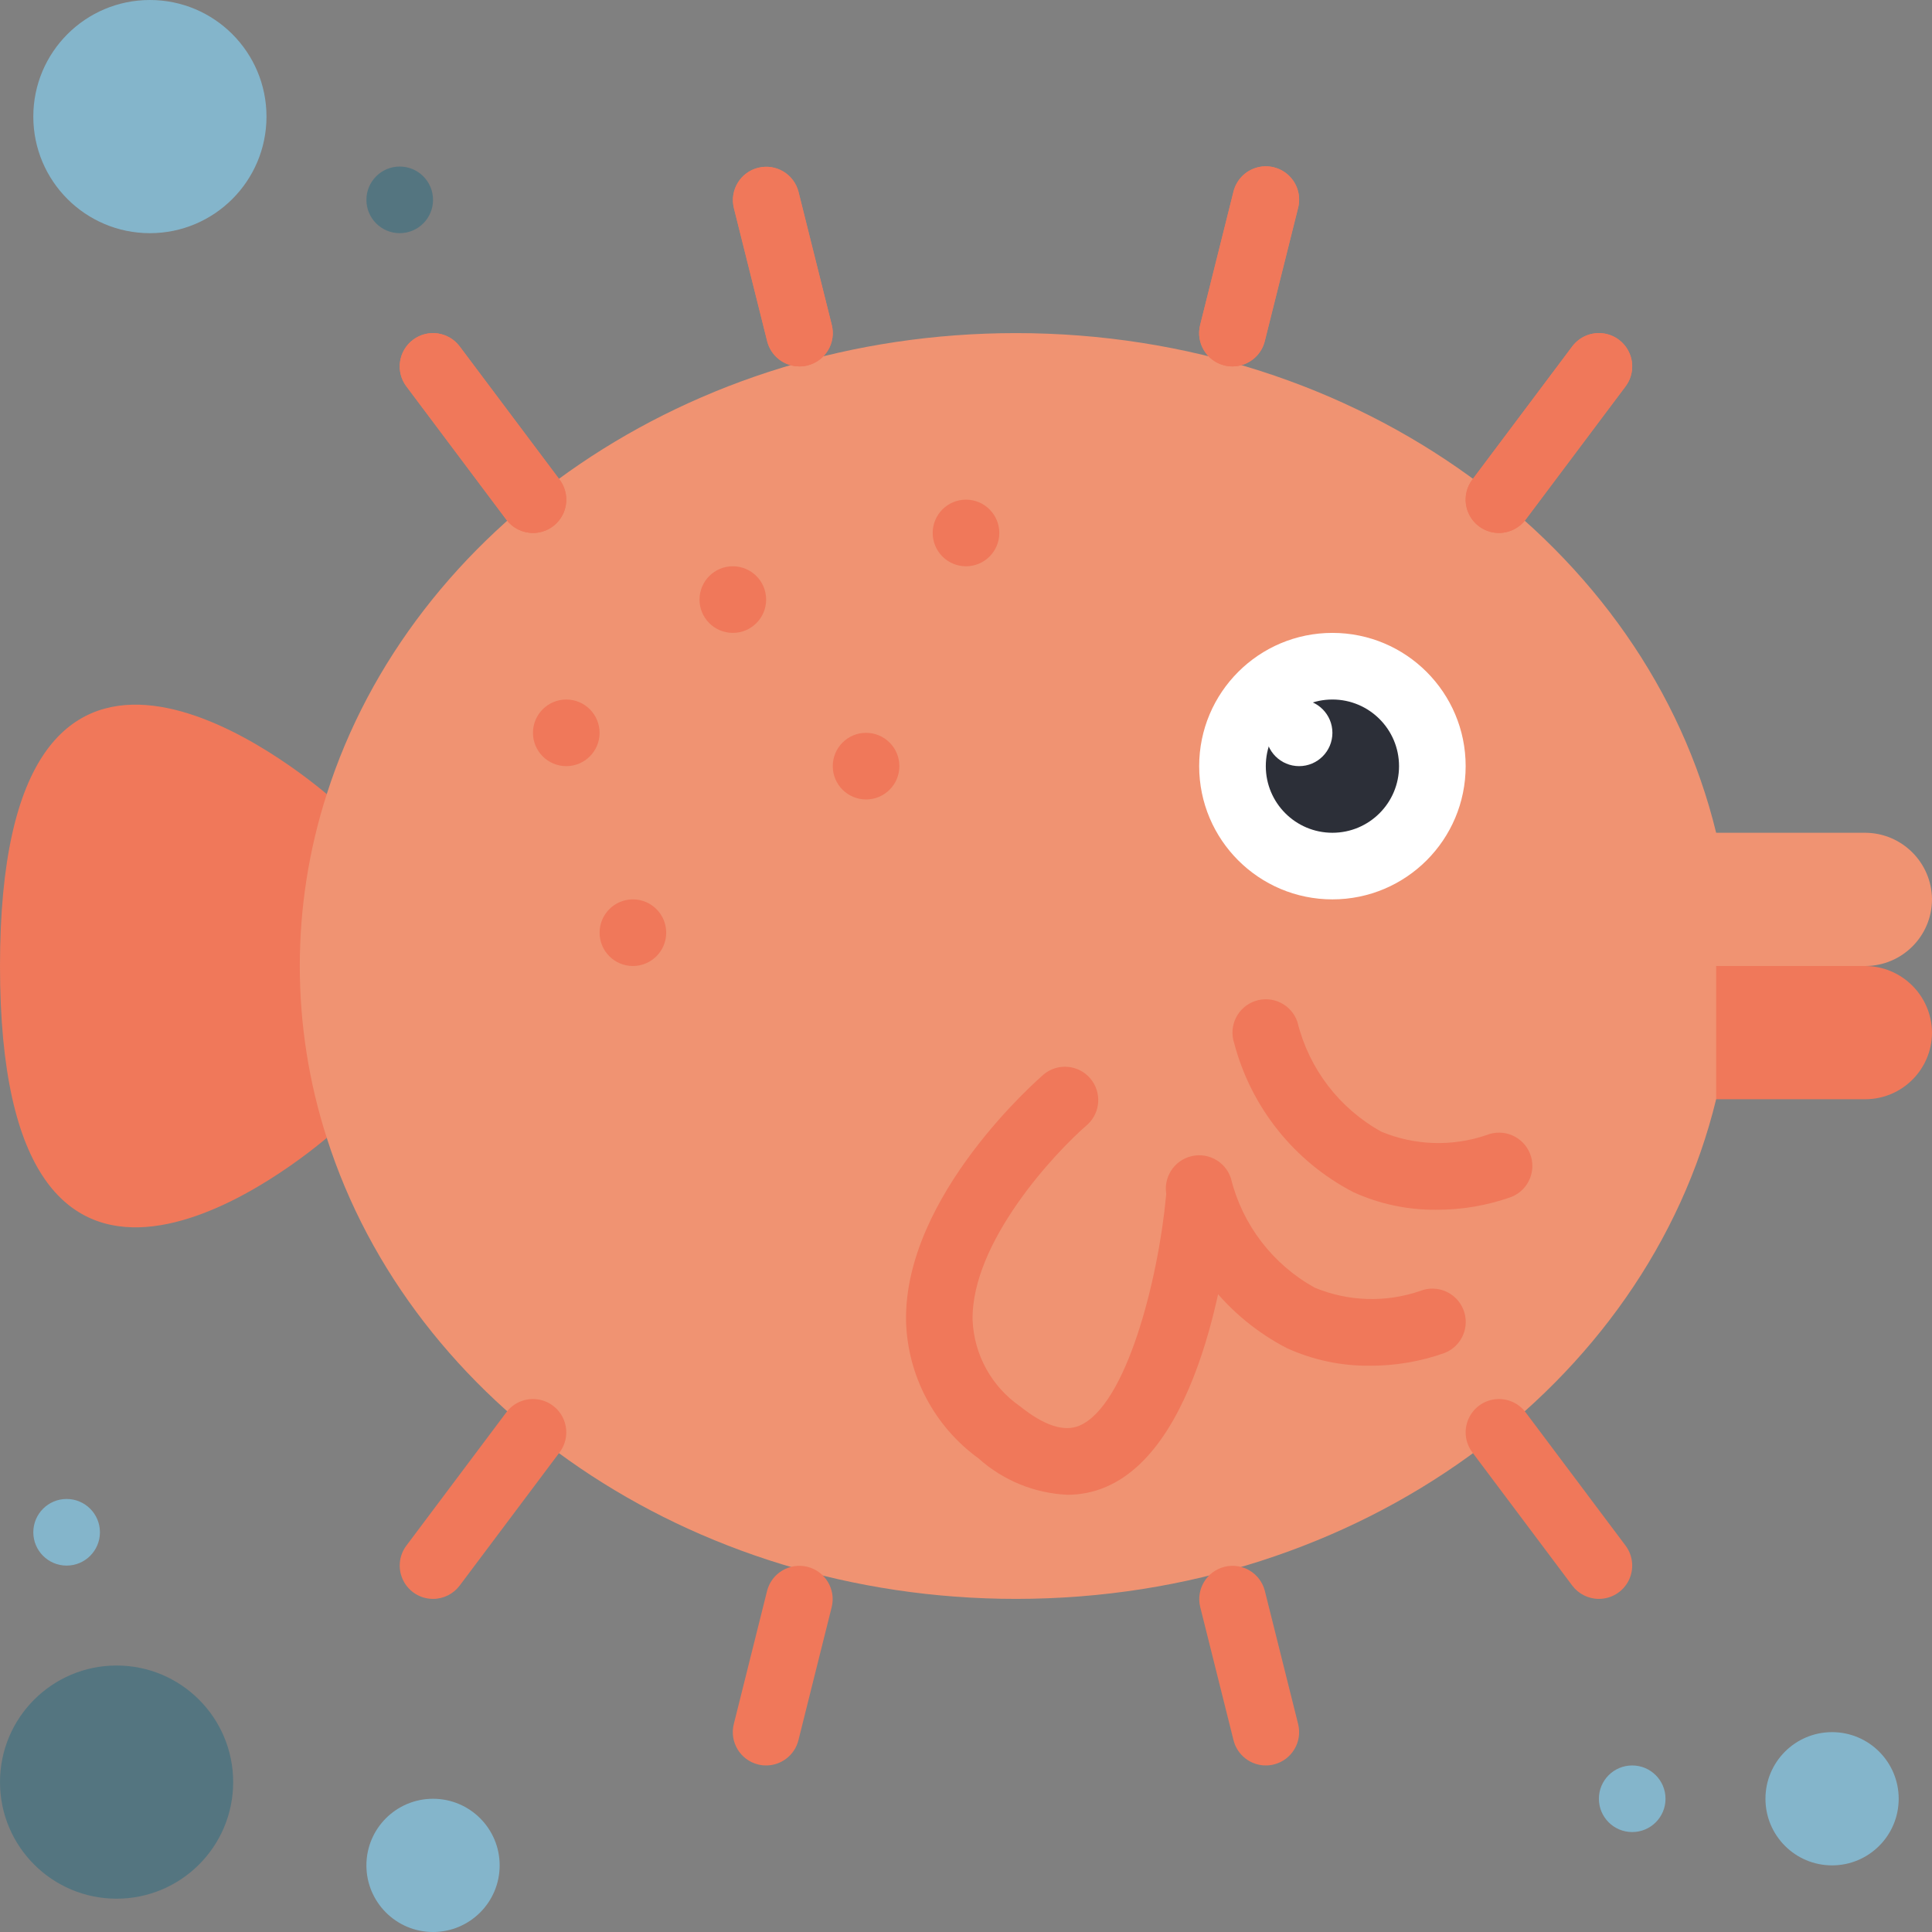 <svg height="512pt" viewBox="0 0 512 512" width="512pt" xmlns="http://www.w3.org/2000/svg"><rect x="0" y="0" width="512" height="512" fill="#808080" stroke="none"/><path d="m432.551 256h61.793c9.738-.027 17.629-7.918 17.656-17.656-.07-9.719-7.934-17.582-17.656-17.652h-61.43" fill="#f09372"/><path d="m432.914 291.309h61.43c9.738-.027 17.629-7.914 17.656-17.652-.07-9.723-7.934-17.586-17.656-17.656h-61.793" fill="#f0785a"/><path d="m86.598 301.551c-12.18 10.238-86.598 67.883-86.598-45.551s74.418-55.789 86.598-45.551zm0 0" fill="#f0785a"/><path d="m132.414 494.344c0 9.75-7.906 17.656-17.656 17.656s-17.656-7.906-17.656-17.656 7.906-17.652 17.656-17.652 17.656 7.902 17.656 17.652zm0 0" fill="#84b5cb"/><path d="m503.172 476.691c0 9.75-7.902 17.652-17.656 17.652-9.75 0-17.652-7.902-17.652-17.652 0-9.754 7.902-17.656 17.652-17.656 9.754 0 17.656 7.902 17.656 17.656zm0 0" fill="#84b5cb"/><path d="m70.621 30.898c0 17.062-13.832 30.895-30.898 30.895-17.062 0-30.895-13.832-30.895-30.895 0-17.066 13.832-30.898 30.895-30.898 17.066 0 30.898 13.832 30.898 30.898zm0 0" fill="#84b5cb"/><path d="m114.758 52.965c0 4.875-3.953 8.828-8.828 8.828s-8.828-3.953-8.828-8.828 3.953-8.828 8.828-8.828 8.828 3.953 8.828 8.828zm0 0" fill="#547580"/><path d="m61.793 472.277c0 17.062-13.832 30.895-30.895 30.895-17.066 0-30.898-13.832-30.898-30.895 0-17.066 13.832-30.898 30.898-30.898 17.062 0 30.895 13.832 30.895 30.898zm0 0" fill="#547580"/><path d="m26.484 406.07c0 4.875-3.953 8.828-8.828 8.828s-8.828-3.953-8.828-8.828 3.953-8.828 8.828-8.828 8.828 3.953 8.828 8.828zm0 0" fill="#84b5cb"/><path d="m441.379 476.691c0 4.875-3.953 8.824-8.828 8.824s-8.828-3.949-8.828-8.824c0-4.879 3.953-8.828 8.828-8.828s8.828 3.949 8.828 8.828zm0 0" fill="#84b5cb"/><path d="m454.797 291.309c-18.359 75.652-94.453 132.414-185.555 132.414-86.953 0-160.223-51.727-182.645-122.172-9.531-29.617-9.531-61.484 0-91.102 22.422-70.445 95.691-122.172 182.645-122.172 91.102 0 167.195 56.762 185.555 132.414" fill="#f09372"/><g fill="#f0785a"><path d="m282.844 396.129c-8.723-.402-17.039-3.812-23.535-9.648-11.699-8.48-18.797-21.914-19.199-36.359-.562-33.246 35.109-64.215 36.625-65.512 3.719-2.949 9.105-2.43 12.191 1.176 3.086 3.605 2.773 9.004-.715 12.227-8.598 7.395-30.832 31.152-30.465 51.844.387 9.16 5.043 17.613 12.582 22.836 6.398 5.121 11.68 6.844 15.73 5.121 12.445-5.297 20.895-38.754 22.949-60.824.289-3.145 2.23-5.898 5.098-7.227 2.867-1.324 6.223-1.02 8.805.801 2.582 1.82 3.996 4.879 3.711 8.023-.961 10.594-7.125 64.195-33.547 75.469-3.23 1.383-6.715 2.09-10.23 2.074zm0 0"/><path d="m264.828 141.242c0 4.875-3.953 8.828-8.828 8.828s-8.828-3.953-8.828-8.828 3.953-8.828 8.828-8.828 8.828 3.953 8.828 8.828zm0 0"/><path d="m158.898 194.207c0 4.875-3.953 8.828-8.828 8.828s-8.828-3.953-8.828-8.828 3.953-8.828 8.828-8.828 8.828 3.953 8.828 8.828zm0 0"/><path d="m238.344 203.035c0 4.875-3.949 8.828-8.828 8.828-4.875 0-8.824-3.953-8.824-8.828s3.949-8.828 8.824-8.828c4.879 0 8.828 3.953 8.828 8.828zm0 0"/><path d="m176.551 247.172c0 4.875-3.953 8.828-8.828 8.828s-8.824-3.953-8.824-8.828 3.949-8.828 8.824-8.828 8.828 3.953 8.828 8.828zm0 0"/><path d="m203.035 158.898c0 4.875-3.953 8.824-8.828 8.824s-8.828-3.949-8.828-8.824c0-4.879 3.953-8.828 8.828-8.828s8.828 3.949 8.828 8.828zm0 0"/><path d="m397.242 141.242c-3.344 0-6.402-1.891-7.895-4.879-1.496-2.992-1.176-6.57.832-9.246l26.48-35.309c1.895-2.523 4.988-3.848 8.121-3.469 3.129.375 5.82 2.395 7.062 5.297 1.238 2.898.836 6.242-1.059 8.762l-26.48 35.312c-1.668 2.223-4.285 3.531-7.062 3.531zm0 0"/><path d="m326.621 97.102c-.727.004-1.449-.086-2.156-.262-4.727-1.188-7.602-5.98-6.414-10.711l8.824-35.309c.75-3.078 3.09-5.52 6.137-6.398 3.043-.879 6.324-.055 8.598 2.152 2.27 2.211 3.184 5.469 2.395 8.535l-8.828 35.312c-.984 3.922-4.508 6.676-8.555 6.68zm0 0"/><path d="m141.242 141.242c-2.781 0-5.395-1.309-7.062-3.531l-26.484-35.312c-2.926-3.898-2.133-9.434 1.766-12.355 3.902-2.926 9.434-2.137 12.359 1.766l26.484 35.309c2.004 2.676 2.328 6.254.832 9.246-1.496 2.988-4.551 4.879-7.895 4.879zm0 0"/><path d="m211.863 97.102c-4.047-.004-7.57-2.758-8.555-6.68l-8.828-35.312c-1.145-4.711 1.727-9.469 6.434-10.645 4.703-1.18 9.48 1.66 10.691 6.355l8.828 35.309c1.184 4.73-1.688 9.523-6.418 10.711-.703.176-1.426.266-2.152.262zm0 0"/><path d="m141.242 141.242c-2.781 0-5.395-1.309-7.062-3.531l-26.484-35.312c-2.926-3.898-2.133-9.434 1.766-12.355 3.902-2.926 9.434-2.137 12.359 1.766l26.484 35.309c2.004 2.676 2.328 6.254.832 9.246-1.496 2.988-4.551 4.879-7.895 4.879zm0 0"/><path d="m211.863 97.102c-4.047-.004-7.57-2.758-8.555-6.68l-8.828-35.312c-1.145-4.711 1.727-9.469 6.434-10.645 4.703-1.18 9.48 1.66 10.691 6.355l8.828 35.309c1.184 4.73-1.688 9.523-6.418 10.711-.703.176-1.426.266-2.152.262zm0 0"/><path d="m397.242 141.242c-3.344 0-6.402-1.891-7.895-4.879-1.496-2.992-1.176-6.57.832-9.246l26.48-35.309c1.895-2.523 4.988-3.848 8.121-3.469 3.129.375 5.82 2.395 7.062 5.297 1.238 2.898.836 6.242-1.059 8.762l-26.48 35.312c-1.668 2.223-4.285 3.531-7.062 3.531zm0 0"/><path d="m326.621 97.102c-.727.004-1.449-.086-2.156-.262-4.727-1.188-7.602-5.98-6.414-10.711l8.824-35.309c.75-3.078 3.09-5.52 6.137-6.398 3.043-.879 6.324-.055 8.598 2.152 2.27 2.211 3.184 5.469 2.395 8.535l-8.828 35.312c-.984 3.922-4.508 6.676-8.555 6.68zm0 0"/><path d="m423.723 423.723c-2.777 0-5.395-1.309-7.062-3.531l-26.48-35.309c-1.895-2.523-2.297-5.863-1.055-8.766 1.238-2.898 3.93-4.918 7.059-5.297 3.133-.375 6.227.945 8.121 3.469l26.48 35.312c2.008 2.672 2.328 6.254.836 9.242-1.496 2.992-4.555 4.879-7.898 4.879zm0 0"/><path d="m335.449 467.863c-4.047-.004-7.57-2.758-8.555-6.684l-8.828-35.309c-1.145-4.715 1.727-9.469 6.434-10.648 4.703-1.18 9.48 1.66 10.691 6.355l8.828 35.312c1.184 4.727-1.688 9.523-6.418 10.707-.703.18-1.426.266-2.152.266zm0 0"/><path d="m114.758 423.723c-3.344 0-6.398-1.887-7.895-4.879-1.496-2.988-1.172-6.57.832-9.242l26.484-35.312c1.891-2.523 4.988-3.844 8.117-3.469 3.133.379 5.824 2.398 7.062 5.297 1.238 2.902.836 6.242-1.055 8.766l-26.484 35.309c-1.668 2.223-4.281 3.531-7.062 3.531zm0 0"/><path d="m203.035 467.863c-.727 0-1.449-.086-2.156-.266-4.727-1.184-7.602-5.98-6.414-10.707l8.824-35.312c1.215-4.695 5.988-7.535 10.695-6.355 4.703 1.18 7.578 5.934 6.43 10.648l-8.824 35.309c-.984 3.926-4.508 6.68-8.555 6.684zm0 0"/><path d="m380.539 320.602c-7.555.055-15.035-1.543-21.91-4.68-15.621-8.113-27.082-22.453-31.559-39.477-1.539-4.633.965-9.637 5.598-11.176 4.633-1.543 9.633.965 11.176 5.598 3.039 12.352 11.098 22.879 22.227 29.043 8.883 3.684 18.809 4 27.906.883 4.527-1.816 9.668.387 11.484 4.914 1.812 4.531-.391 9.672-4.918 11.484-6.418 2.293-13.188 3.445-20.004 3.41zm0 0"/><path d="m362.883 361.93c-7.555.059-15.035-1.543-21.91-4.688-15.613-8.109-27.074-22.438-31.559-39.449-1.543-4.633.961-9.637 5.594-11.18 4.633-1.543 9.637.961 11.18 5.594 3.039 12.352 11.098 22.879 22.227 29.039 8.883 3.688 18.809 4 27.906.883 4.527-1.812 9.672.391 11.484 4.918 1.812 4.531-.387 9.672-4.918 11.484-6.418 2.293-13.188 3.441-20.004 3.398zm0 0"/></g><path d="m388.414 203.035c0 19.5-15.809 35.309-35.312 35.309-19.5 0-35.309-15.809-35.309-35.309 0-19.504 15.809-35.312 35.309-35.312 19.504 0 35.312 15.809 35.312 35.312zm0 0" fill="#fff"/><path d="m370.758 203.035c0 9.75-7.902 17.656-17.656 17.656-9.75 0-17.652-7.906-17.652-17.656s7.902-17.656 17.652-17.656c9.754 0 17.656 7.906 17.656 17.656zm0 0" fill="#2c2f38"/><path d="m353.102 194.207c0 4.875-3.949 8.828-8.824 8.828s-8.828-3.953-8.828-8.828 3.953-8.828 8.828-8.828 8.824 3.953 8.824 8.828zm0 0" fill="#fff"/></svg>